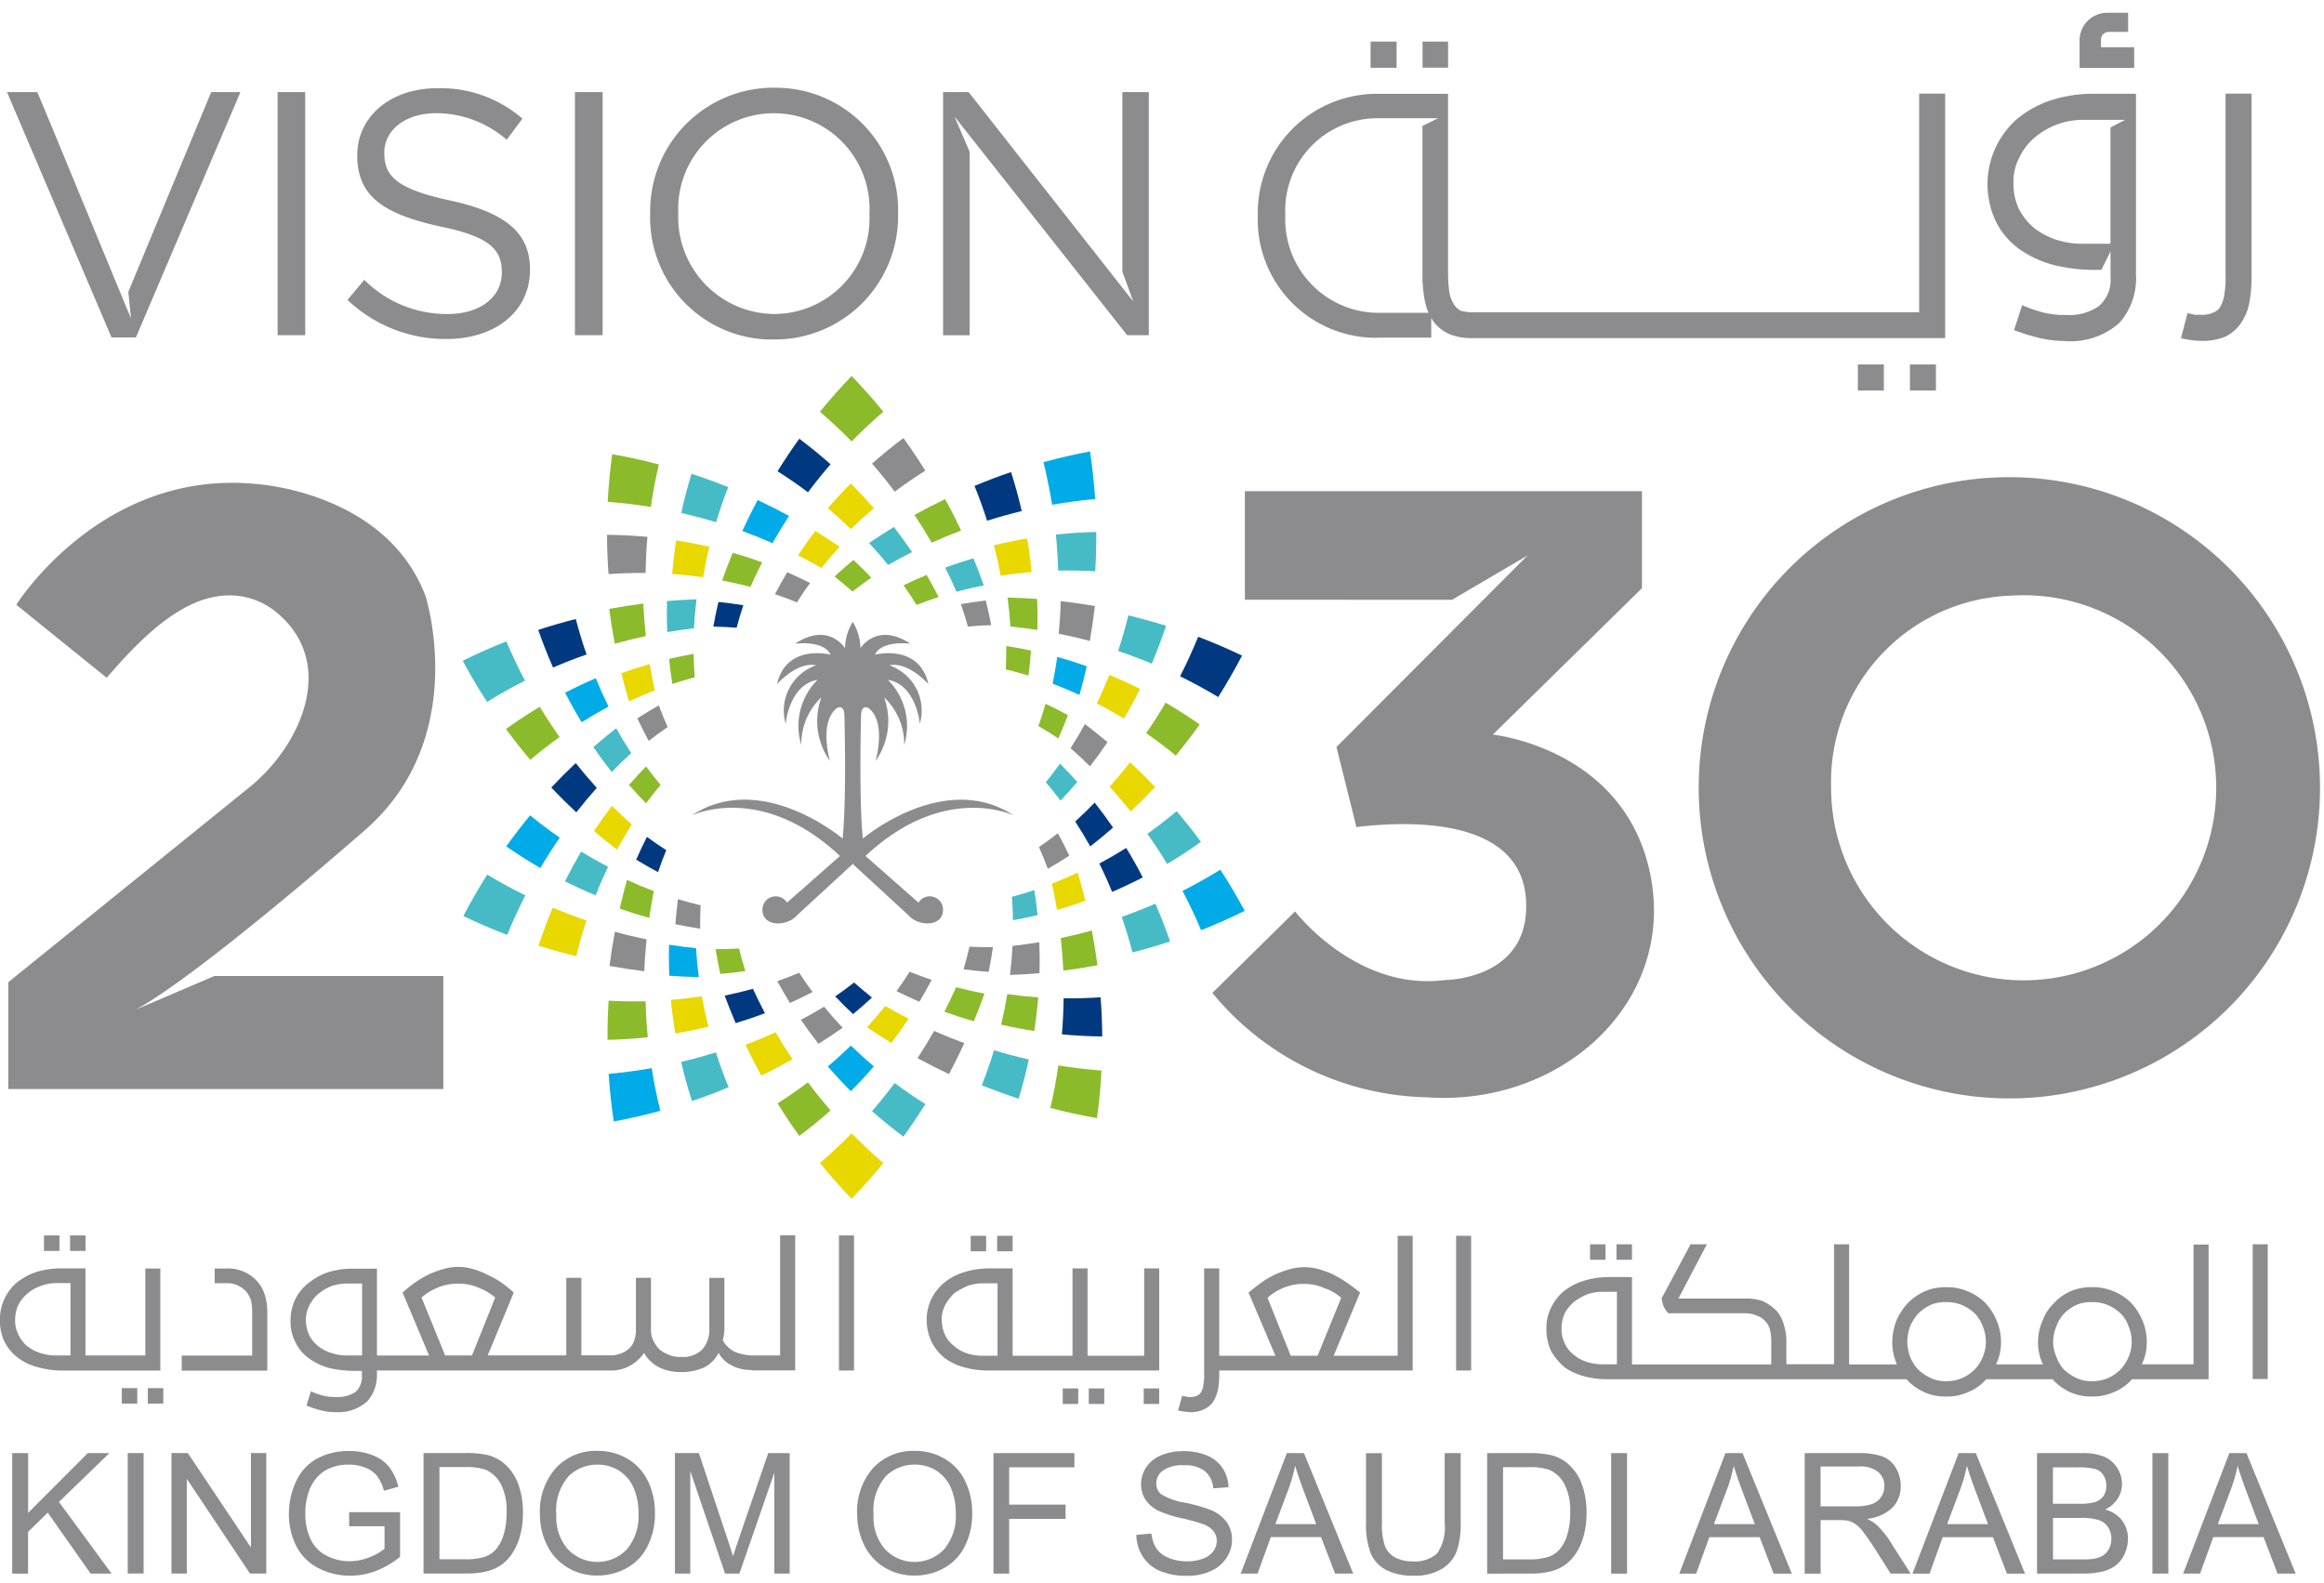 <svg xmlns="http://www.w3.org/2000/svg" width="91" height="62" viewBox="0 0 91 62">
  <g id="_2030" data-name="2030" transform="translate(0 0.5)">
    <rect id="base" width="91" height="62" transform="translate(0 -0.5)" fill="none"/>
    <path id="Path_99" data-name="Path 99" d="M211.634,182.309q-.581.265-1.177.493.292.613.619,1.205.619-.3,1.223-.639-.348-.518-.664-1.059Z" transform="translate(-181.266 -142.387)" fill="#e9d700" fill-rule="evenodd"/>
    <path id="Path_100" data-name="Path 100" d="M186.012,168.852l-3.541-2.86s3.309-5.3,9.348-4.733c0,0,5.1.267,6.673,4.381,0,0,1.771,5.488-2.3,9.117,0,0-6.45,5.669-9.036,7.087l3.069-1.314h8.967v4.426H182.158v-4.184l9.45-7.64c2-1.614,3.473-4.858,1.034-6.857a2.889,2.889,0,0,0-2.4-.593c-1.71.3-3.3,2.1-4.23,3.166Z" transform="translate(-181.833 -142.81)" fill="#8c8c8e" fill-rule="evenodd"/>
    <path id="Path_101" data-name="Path 101" d="M229.652,165.789l0-4.252h15.547v3.8l-5.84,5.735s4.886.491,6.076,5.076c1.339,5.166-3.225,9.513-8.68,9.125a11.172,11.172,0,0,1-8.377-4.087l3.239-3.191s2.4,3.135,5.864,2.687c0,0,3.027,0,3.179-2.667.2-3.515-3.964-3.645-6.641-3.324l-.782-3.135,7.483-7.5-2.959,1.736Z" transform="translate(-180.906 -142.804)" fill="#8c8c8e" fill-rule="evenodd"/>
    <path id="Path_102" data-name="Path 102" d="M259.256,161a12.164,12.164,0,1,1-12.208,12.164A12.15,12.15,0,0,1,259.256,161Zm0,4.641a7.54,7.54,0,1,1-7.024,7.523A7.3,7.3,0,0,1,259.256,165.639Z" transform="translate(-180.532 -142.814)" fill="#8c8c8e" fill-rule="evenodd"/>
    <path id="Path_103" data-name="Path 103" d="M214.518,163.03q.434-.424.9-.819-.433-.5-.9-.97-.469.469-.9.97Q214.085,162.607,214.518,163.03Z" transform="translate(-181.202 -142.809)" fill="#e9d700" fill-rule="evenodd"/>
    <path id="Path_104" data-name="Path 104" d="M214.555,159.678q.594-.607,1.241-1.164-.592-.729-1.241-1.4-.647.671-1.241,1.4.645.557,1.241,1.164Z" transform="translate(-181.208 -142.892)" fill="#8bbb2a" fill-rule="evenodd"/>
    <path id="Path_105" data-name="Path 105" d="M216.2,161.6q.578-.433,1.2-.824-.407-.655-.857-1.277-.637.477-1.229,1,.464.534.89,1.1Z" transform="translate(-181.168 -142.845)" fill="#8c8c8e" fill-rule="evenodd"/>
    <path id="Path_106" data-name="Path 106" d="M218.567,165.423q-.211-.479-.445-.945.546-.2,1.106-.365.216.523.406,1.061-.541.106-1.067.25Z" transform="translate(-181.112 -142.752)" fill="#46bbc6" fill-rule="evenodd"/>
    <path id="Path_107" data-name="Path 107" d="M217.033,165.926q-.241-.388-.508-.767c.295-.144.593-.281.9-.407q.25.427.475.866-.438.141-.863.308Z" transform="translate(-181.144 -142.739)" fill="#8bbb2a" fill-rule="evenodd"/>
    <path id="Path_108" data-name="Path 108" d="M217.618,163.549q-.32-.554-.675-1.086.594-.33,1.2-.621.331.6.627,1.231-.585.219-1.154.477Z" transform="translate(-181.136 -142.798)" fill="#8bbb2a" fill-rule="evenodd"/>
    <path id="Path_109" data-name="Path 109" d="M215.947,164.4q-.356-.441-.747-.86.481-.327.974-.628c.248.32.485.649.709.983Q216.409,164.134,215.947,164.4Z" transform="translate(-181.171 -142.776)" fill="#46bbc6" fill-rule="evenodd"/>
    <path id="Path_110" data-name="Path 110" d="M212.877,161.624q.423-.564.886-1.1-.589-.524-1.225-1-.446.621-.851,1.274.616.392,1.192.825Z" transform="translate(-181.241 -142.844)" fill="#003980" fill-rule="evenodd"/>
    <path id="Path_111" data-name="Path 111" d="M214.518,182.819q.434.423.9.819-.433.5-.9.97-.469-.47-.9-.97Q214.085,183.243,214.518,182.819Z" transform="translate(-181.202 -142.377)" fill="#00abe7" fill-rule="evenodd"/>
    <path id="Path_112" data-name="Path 112" d="M214.555,186.189q.594.607,1.241,1.164-.592.729-1.241,1.4-.647-.672-1.241-1.4.645-.556,1.241-1.164Z" transform="translate(-181.208 -142.309)" fill="#e9d700" fill-rule="evenodd"/>
    <path id="Path_113" data-name="Path 113" d="M216.2,184.259q.578.432,1.2.823-.407.654-.857,1.277-.637-.477-1.229-1Q215.777,184.824,216.2,184.259Z" transform="translate(-181.168 -142.348)" fill="#46bbc6" fill-rule="evenodd"/>
    <path id="Path_114" data-name="Path 114" d="M212.877,184.232q.423.565.886,1.1-.589.525-1.225,1-.446-.621-.851-1.275.616-.391,1.192-.826Z" transform="translate(-181.241 -142.349)" fill="#8bbb2a" fill-rule="evenodd"/>
    <path id="Path_115" data-name="Path 115" d="M220.26,164.81q.6-.093,1.209-.144-.063-.66-.173-1.314-.654.109-1.3.266.152.594.26,1.191Z" transform="translate(-181.074 -142.767)" fill="#e9d700" fill-rule="evenodd"/>
    <path id="Path_116" data-name="Path 116" d="M222.234,162.1q.836-.148,1.684-.226-.061-.938-.2-1.862-.916.171-1.822.419.2.827.337,1.668Z" transform="translate(-181.036 -142.834)" fill="#00abe7" fill-rule="evenodd"/>
    <path id="Path_117" data-name="Path 117" d="M222.461,164.617q.72-.016,1.451.025.047-.77.041-1.538-.8.017-1.581.1.069.7.089,1.413Z" transform="translate(-181.027 -142.772)" fill="#46bbc6" fill-rule="evenodd"/>
    <path id="Path_118" data-name="Path 118" d="M222.482,167.035c.039-.425.066-.851.077-1.276q.674.077,1.339.192-.08.684-.2,1.367-.6-.161-1.216-.283Z" transform="translate(-181.025 -142.719)" fill="#8c8c8e" fill-rule="evenodd"/>
    <path id="Path_119" data-name="Path 119" d="M220.628,166.756q-.035-.567-.111-1.135.58.013,1.157.055.026.608.009,1.214-.525-.081-1.055-.134Z" transform="translate(-181.064 -142.722)" fill="#8bbb2a" fill-rule="evenodd"/>
    <path id="Path_120" data-name="Path 120" d="M219,166.755q-.124-.442-.275-.878c.323-.057.647-.105.973-.143q.123.478.216.964c-.306.009-.611.029-.914.057Z" transform="translate(-181.1 -142.719)" fill="#8c8c8e" fill-rule="evenodd"/>
    <path id="Path_121" data-name="Path 121" d="M219.74,162.71q.672-.213,1.357-.379-.176-.769-.418-1.528-.723.245-1.432.543.276.677.493,1.366Z" transform="translate(-181.089 -142.818)" fill="#003980" fill-rule="evenodd"/>
    <path id="Path_122" data-name="Path 122" d="M208.806,180.928q.108.6.26,1.192-.641.155-1.3.265-.111-.655-.173-1.314.61-.051,1.209-.144Z" transform="translate(-181.323 -142.415)" fill="#e9d700" fill-rule="evenodd"/>
    <path id="Path_123" data-name="Path 123" d="M208.578,179.083q.035.568.111,1.136-.58-.013-1.157-.055-.026-.607-.008-1.214.524.082,1.055.134Z" transform="translate(-181.325 -142.455)" fill="#00abe7" fill-rule="evenodd"/>
    <path id="Path_124" data-name="Path 124" d="M206.889,183.688q.132.84.337,1.668-.9.25-1.822.419c-.092-.616-.16-1.237-.2-1.862q.848-.077,1.685-.226Z" transform="translate(-181.371 -142.36)" fill="#00abe7" fill-rule="evenodd"/>
    <path id="Path_125" data-name="Path 125" d="M209.346,183.08q.219.688.5,1.366-.711.3-1.437.541-.243-.759-.422-1.53Q208.672,183.294,209.346,183.08Z" transform="translate(-181.315 -142.372)" fill="#46bbc6" fill-rule="evenodd"/>
    <path id="Path_126" data-name="Path 126" d="M213.493,181.33c-.3.179-.6.349-.91.511q.329.482.69.941.478-.3.944-.628-.378-.4-.725-.825Z" transform="translate(-181.223 -142.407)" fill="#8c8c8e" fill-rule="evenodd"/>
    <path id="Path_127" data-name="Path 127" d="M212.535,180.025q-.422.177-.857.33.234.432.493.854.45-.2.888-.429-.275-.37-.524-.753Z" transform="translate(-181.241 -142.433)" fill="#8c8c8e" fill-rule="evenodd"/>
    <path id="Path_128" data-name="Path 128" d="M210.764,180.642q-.546.152-1.106.266.2.545.43,1.078.581-.174,1.148-.388-.248-.471-.471-.955Z" transform="translate(-181.282 -142.421)" fill="#003980" fill-rule="evenodd"/>
    <path id="Path_129" data-name="Path 129" d="M210.228,179.094q-.457.027-.918.026.078.487.184.97c.327-.027.654-.065.979-.111-.091-.293-.172-.588-.245-.884Z" transform="translate(-181.289 -142.452)" fill="#8bbb2a" fill-rule="evenodd"/>
    <path id="Path_130" data-name="Path 130" d="M206.652,181.12q.017.705.086,1.41-.782.084-1.577.1-.005-.765.043-1.534Q205.932,181.138,206.652,181.12Z" transform="translate(-181.372 -142.411)" fill="#8bbb2a" fill-rule="evenodd"/>
    <path id="Path_131" data-name="Path 131" d="M223.943,169.706q.538.278,1.061.6.336-.569.632-1.164-.593-.3-1.2-.55Q224.206,169.16,223.943,169.706Z" transform="translate(-180.995 -142.662)" fill="#e9d700" fill-rule="evenodd"/>
    <path id="Path_132" data-name="Path 132" d="M220.45,168.4q.445.106.887.24.065-.488.1-.98c-.322-.069-.645-.127-.97-.178q0,.46-.019.918Z" transform="translate(-181.065 -142.685)" fill="#8bbb2a" fill-rule="evenodd"/>
    <path id="Path_133" data-name="Path 133" d="M222.247,168.95q.531.2,1.05.439.158-.56.286-1.125-.572-.2-1.155-.364Q222.35,168.427,222.247,168.95Z" transform="translate(-181.029 -142.676)" fill="#00abe7" fill-rule="evenodd"/>
    <path id="Path_134" data-name="Path 134" d="M227.139,168.676q.762.373,1.493.812.5-.794.933-1.623c-.561-.268-1.133-.516-1.718-.737q-.322.79-.708,1.548Z" transform="translate(-180.931 -142.692)" fill="#003980" fill-rule="evenodd"/>
    <path id="Path_135" data-name="Path 135" d="M225.839,170.852q.592.413,1.158.877.491-.6.937-1.219-.652-.455-1.336-.853-.358.61-.759,1.194Z" transform="translate(-180.957 -142.641)" fill="#8bbb2a" fill-rule="evenodd"/>
    <path id="Path_136" data-name="Path 136" d="M224.758,167.7q.668.224,1.32.495.309-.727.56-1.482-.729-.228-1.476-.407-.175.71-.4,1.394Z" transform="translate(-180.979 -142.708)" fill="#46bbc6" fill-rule="evenodd"/>
    <path id="Path_137" data-name="Path 137" d="M205.217,175.97q-.264.546-.49,1.116-.61-.253-1.2-.55.3-.595.633-1.164.522.32,1.061.6Z" transform="translate(-181.405 -142.526)" fill="#46bbc6" fill-rule="evenodd"/>
    <path id="Path_138" data-name="Path 138" d="M207.219,172.826q-.293.353-.565.726-.344-.352-.669-.722.324-.372.669-.726.271.371.565.722Z" transform="translate(-181.355 -142.592)" fill="#8bbb2a" fill-rule="evenodd"/>
    <path id="Path_139" data-name="Path 139" d="M206.116,174.349q-.3.478-.577.983-.462-.354-.9-.727.337-.506.706-.987.376.375.774.731Z" transform="translate(-181.382 -142.562)" fill="#e9d700" fill-rule="evenodd"/>
    <path id="Path_140" data-name="Path 140" d="M202.053,177.07q-.387.757-.709,1.548-.877-.333-1.718-.737.431-.828.933-1.624.731.438,1.494.812Z" transform="translate(-181.483 -142.508)" fill="#46bbc6" fill-rule="evenodd"/>
    <path id="Path_141" data-name="Path 141" d="M204.39,178.026q-.226.685-.4,1.4-.748-.18-1.48-.411.25-.757.558-1.486.653.271,1.322.5Z" transform="translate(-181.425 -142.483)" fill="#e9d700" fill-rule="evenodd"/>
    <path id="Path_142" data-name="Path 142" d="M208.753,177.441q-.445-.106-.887-.24-.064.488-.1.98.482.1.97.177c0-.307,0-.613.019-.918Z" transform="translate(-181.32 -142.49)" fill="#8c8c8e" fill-rule="evenodd"/>
    <path id="Path_143" data-name="Path 143" d="M206.687,178.751q-.625-.129-1.241-.3-.124.669-.209,1.34.677.124,1.363.206c.015-.417.045-.833.086-1.248Z" transform="translate(-181.37 -142.465)" fill="#8c8c8e" fill-rule="evenodd"/>
    <path id="Path_144" data-name="Path 144" d="M206.963,176.9q-.531-.2-1.05-.439-.157.56-.286,1.125.572.2,1.156.364.077-.526.181-1.05Z" transform="translate(-181.362 -142.505)" fill="#8bbb2a" fill-rule="evenodd"/>
    <path id="Path_145" data-name="Path 145" d="M207.439,175.33q-.387-.248-.757-.521c-.149.293-.29.59-.421.892q.42.257.856.489.147-.436.322-.86Z" transform="translate(-181.35 -142.538)" fill="#003980" fill-rule="evenodd"/>
    <path id="Path_146" data-name="Path 146" d="M203.367,174.856q-.4.581-.759,1.189-.683-.394-1.336-.848.446-.62.936-1.214.565.463,1.158.872Z" transform="translate(-181.45 -142.554)" fill="#00abe7" fill-rule="evenodd"/>
    <path id="Path_147" data-name="Path 147" d="M224.039,175.845q.271.543.5,1.11.607-.261,1.2-.566-.3-.591-.648-1.155-.518.325-1.053.611Z" transform="translate(-180.993 -142.529)" fill="#003980" fill-rule="evenodd"/>
    <path id="Path_148" data-name="Path 148" d="M222.935,171.421q.391.346.763.712.357-.461.684-.946-.431-.365-.884-.71-.266.484-.562.944Z" transform="translate(-181.016 -142.624)" fill="#8c8c8e" fill-rule="evenodd"/>
    <path id="Path_149" data-name="Path 149" d="M221.987,172.728q.3.349.574.718c.226-.238.447-.481.658-.731q-.329-.368-.679-.717-.267.375-.556.73Z" transform="translate(-181.035 -142.594)" fill="#46bbc6" fill-rule="evenodd"/>
    <path id="Path_150" data-name="Path 150" d="M224.433,172.9q.429.473.827.974.493-.466.957-.958-.474-.5-.98-.973-.387.491-.8.957Z" transform="translate(-180.985 -142.595)" fill="#e9d700" fill-rule="evenodd"/>
    <path id="Path_151" data-name="Path 151" d="M223.113,174.235q.31.474.59.975.457-.359.893-.739-.343-.5-.719-.977-.371.38-.764.741Z" transform="translate(-181.012 -142.564)" fill="#003980" fill-rule="evenodd"/>
    <path id="Path_152" data-name="Path 152" d="M227.231,176.9q.4.752.728,1.538.873-.344,1.709-.759-.442-.822-.954-1.611-.726.447-1.483.832Z" transform="translate(-180.929 -142.512)" fill="#00abe7" fill-rule="evenodd"/>
    <path id="Path_153" data-name="Path 153" d="M221.7,170.573c.264.153.526.314.781.483q.2-.45.377-.911-.433-.237-.879-.447Q221.855,170.141,221.7,170.573Z" transform="translate(-181.04 -142.64)" fill="#8bbb2a" fill-rule="evenodd"/>
    <path id="Path_154" data-name="Path 154" d="M224.9,177.89q.236.683.419,1.393.746-.191,1.474-.431-.259-.754-.577-1.479Q225.564,177.655,224.9,177.89Z" transform="translate(-180.976 -142.486)" fill="#46bbc6" fill-rule="evenodd"/>
    <path id="Path_155" data-name="Path 155" d="M225.883,174.707q.408.576.774,1.18.678-.4,1.324-.865-.453-.615-.952-1.2-.559.47-1.147.887Z" transform="translate(-180.956 -142.557)" fill="#46bbc6" fill-rule="evenodd"/>
    <path id="Path_156" data-name="Path 156" d="M205.232,169.83q-.534.285-1.053.611-.344-.564-.647-1.156.589-.305,1.2-.566.233.567.5,1.11Z" transform="translate(-181.404 -142.66)" fill="#00abe7" fill-rule="evenodd"/>
    <path id="Path_157" data-name="Path 157" d="M202.038,168.842q-.758.384-1.483.832-.513-.787-.954-1.611.835-.414,1.709-.76.333.786.729,1.539Z" transform="translate(-181.483 -142.688)" fill="#46bbc6" fill-rule="evenodd"/>
    <path id="Path_158" data-name="Path 158" d="M203.36,171q-.586.42-1.146.892-.5-.59-.953-1.207.647-.466,1.325-.87.366.605.774,1.184Z" transform="translate(-181.45 -142.638)" fill="#8bbb2a" fill-rule="evenodd"/>
    <path id="Path_159" data-name="Path 159" d="M204.785,172.949q-.429-.473-.827-.974-.494.465-.957.958.474.5.98.973.387-.492.8-.957Z" transform="translate(-181.415 -142.594)" fill="#003980" fill-rule="evenodd"/>
    <path id="Path_160" data-name="Path 160" d="M206.1,171.612q-.309-.474-.59-.975-.457.36-.893.739.342.5.719.977.37-.381.764-.741Z" transform="translate(-181.383 -142.621)" fill="#46bbc6" fill-rule="evenodd"/>
    <path id="Path_161" data-name="Path 161" d="M204.394,167.833q-.665.233-1.313.512-.319-.722-.581-1.474.726-.237,1.471-.427.185.708.422,1.389Z" transform="translate(-181.425 -142.705)" fill="#003980" fill-rule="evenodd"/>
    <path id="Path_162" data-name="Path 162" d="M220.513,180.841q-.1.6-.245,1.2.643.147,1.3.249.1-.657.154-1.316-.611-.043-1.21-.128Z" transform="translate(-181.069 -142.417)" fill="#8bbb2a" fill-rule="evenodd"/>
    <path id="Path_163" data-name="Path 163" d="M222.22,176.617q.113.511.2,1.027.558-.161,1.108-.361-.135-.55-.3-1.1-.5.233-1.009.43Z" transform="translate(-181.03 -142.51)" fill="#e9d700" fill-rule="evenodd"/>
    <path id="Path_164" data-name="Path 164" d="M220.684,177.113q.034.458.042.92c.322-.058.644-.124.963-.2q-.049-.492-.127-.98-.435.144-.878.261Z" transform="translate(-181.061 -142.497)" fill="#46bbc6" fill-rule="evenodd"/>
    <path id="Path_165" data-name="Path 165" d="M222.56,178.7q.068.636.1,1.275.674-.085,1.336-.209-.089-.684-.22-1.365c-.4.113-.8.211-1.212.3Z" transform="translate(-181.023 -142.466)" fill="#8bbb2a" fill-rule="evenodd"/>
    <path id="Path_166" data-name="Path 166" d="M220.709,179q-.028.567-.1,1.136.581-.02,1.156-.07.018-.608-.007-1.214-.524.088-1.053.147Z" transform="translate(-181.062 -142.457)" fill="#8c8c8e" fill-rule="evenodd"/>
    <path id="Path_167" data-name="Path 167" d="M222.475,183.576q-.122.842-.316,1.673.907.237,1.827.4c.084-.616.144-1.239.176-1.865q-.849-.067-1.687-.2Z" transform="translate(-181.031 -142.362)" fill="#8bbb2a" fill-rule="evenodd"/>
    <path id="Path_168" data-name="Path 168" d="M221.722,175.207q.186.42.348.854.426-.244.84-.512-.211-.447-.448-.881-.362.283-.74.543Z" transform="translate(-181.04 -142.54)" fill="#8c8c8e" fill-rule="evenodd"/>
    <path id="Path_169" data-name="Path 169" d="M220.007,183q-.211.69-.48,1.373.715.286,1.443.523.233-.761.4-1.535Q220.683,183.205,220.007,183Z" transform="translate(-181.084 -142.373)" fill="#46bbc6" fill-rule="evenodd"/>
    <path id="Path_170" data-name="Path 170" d="M215.834,181.3q.452.263.916.5-.323.485-.678.95-.482-.3-.952-.615.373-.407.715-.834Z" transform="translate(-181.172 -142.407)" fill="#e9d700" fill-rule="evenodd"/>
    <path id="Path_171" data-name="Path 171" d="M216.769,179.987q.426.172.861.318-.228.436-.483.859-.453-.2-.894-.418.271-.372.515-.76Z" transform="translate(-181.149 -142.434)" fill="#8c8c8e" fill-rule="evenodd"/>
    <path id="Path_172" data-name="Path 172" d="M217.709,182.259q.583.257,1.184.477-.285.617-.6,1.213-.623-.292-1.231-.623Q217.4,182.8,217.709,182.259Z" transform="translate(-181.133 -142.388)" fill="#8c8c8e" fill-rule="evenodd"/>
    <path id="Path_173" data-name="Path 173" d="M218.552,180.58q.548.145,1.11.251-.194.548-.417,1.084-.582-.167-1.153-.374.242-.474.459-.961Z" transform="translate(-181.113 -142.422)" fill="#8bbb2a" fill-rule="evenodd"/>
    <path id="Path_174" data-name="Path 174" d="M214.641,180.4q.342.3.7.589-.361.334-.741.648-.362-.337-.7-.694c.253-.173.5-.355.739-.543Z" transform="translate(-181.197 -142.425)" fill="#003980" fill-rule="evenodd"/>
    <path id="Path_175" data-name="Path 175" d="M219.061,179.026q.457.02.918.014c-.048.325-.1.649-.171.97-.328-.022-.655-.056-.981-.1.088-.294.164-.59.232-.887Z" transform="translate(-181.098 -142.453)" fill="#8c8c8e" fill-rule="evenodd"/>
    <path id="Path_176" data-name="Path 176" d="M222.67,181.007q-.009.706-.067,1.411.784.075,1.579.083-.006-.764-.063-1.534-.729.049-1.449.039Z" transform="translate(-181.022 -142.414)" fill="#003980" fill-rule="evenodd"/>
    <path id="Path_177" data-name="Path 177" d="M208.852,164.872q-.6-.086-1.21-.128.055-.66.154-1.316.655.1,1.3.249-.144.6-.245,1.194Z" transform="translate(-181.322 -142.766)" fill="#e9d700" fill-rule="evenodd"/>
    <path id="Path_178" data-name="Path 178" d="M213.389,164.516q-.451-.262-.916-.5.322-.486.678-.95.483.3.953.615-.373.407-.715.834Z" transform="translate(-181.225 -142.773)" fill="#e9d700" fill-rule="evenodd"/>
    <path id="Path_179" data-name="Path 179" d="M212.449,165.828q-.426-.172-.862-.319.229-.436.483-.859.453.2.894.419-.271.372-.514.759Z" transform="translate(-181.243 -142.741)" fill="#8c8c8e" fill-rule="evenodd"/>
    <path id="Path_180" data-name="Path 180" d="M211.517,163.567q-.584-.258-1.184-.477.284-.617.6-1.213.623.292,1.231.623Q211.825,163.022,211.517,163.567Z" transform="translate(-181.268 -142.797)" fill="#00abe7" fill-rule="evenodd"/>
    <path id="Path_181" data-name="Path 181" d="M210.668,165.238q-.548-.145-1.109-.251.193-.549.416-1.084.583.166,1.153.374-.242.473-.459.961Z" transform="translate(-181.284 -142.756)" fill="#8bbb2a" fill-rule="evenodd"/>
    <path id="Path_182" data-name="Path 182" d="M206.855,162.184q-.837-.138-1.687-.2.048-.939.176-1.865.918.159,1.827.4-.194.832-.316,1.674Z" transform="translate(-181.372 -142.832)" fill="#8bbb2a" fill-rule="evenodd"/>
    <path id="Path_183" data-name="Path 183" d="M214.578,165.415q-.343-.3-.705-.589.361-.335.742-.648.362.337.7.694-.379.261-.738.543Z" transform="translate(-181.197 -142.751)" fill="#8bbb2a" fill-rule="evenodd"/>
    <path id="Path_184" data-name="Path 184" d="M206.651,164.708q-.72-.008-1.451.043-.056-.769-.06-1.537.8.007,1.582.078-.06.706-.07,1.414Z" transform="translate(-181.372 -142.77)" fill="#8c8c8e" fill-rule="evenodd"/>
    <path id="Path_185" data-name="Path 185" d="M207,169.2q-.113-.511-.2-1.027-.56.162-1.109.361.135.55.3,1.1.5-.233,1.009-.43Z" transform="translate(-181.361 -142.671)" fill="#e9d700" fill-rule="evenodd"/>
    <path id="Path_186" data-name="Path 186" d="M208.528,168.7q-.035-.457-.043-.919-.484.087-.963.2c.033.328.077.655.127.98q.436-.145.878-.261Z" transform="translate(-181.324 -142.678)" fill="#8bbb2a" fill-rule="evenodd"/>
    <path id="Path_187" data-name="Path 187" d="M206.659,167.128q-.069-.637-.1-1.276-.673.086-1.336.209.089.684.22,1.365c.4-.113.8-.211,1.212-.3Z" transform="translate(-181.37 -142.717)" fill="#8bbb2a" fill-rule="evenodd"/>
    <path id="Path_188" data-name="Path 188" d="M208.5,166.824q.027-.567.1-1.136-.581.019-1.156.069-.017.608.007,1.214Q207.974,166.883,208.5,166.824Z" transform="translate(-181.326 -142.72)" fill="#46bbc6" fill-rule="evenodd"/>
    <path id="Path_189" data-name="Path 189" d="M207.492,170.613q-.185-.42-.348-.854-.426.245-.84.512.21.447.447.881.362-.283.74-.543Z" transform="translate(-181.349 -142.639)" fill="#8c8c8e" fill-rule="evenodd"/>
    <path id="Path_190" data-name="Path 190" d="M210.133,166.8q.118-.443.264-.881-.485-.08-.975-.13c-.077.32-.145.643-.2.966.306.005.611.022.915.045Z" transform="translate(-181.29 -142.718)" fill="#003980" fill-rule="evenodd"/>
    <path id="Path_191" data-name="Path 191" d="M209.354,162.765q-.674-.2-1.362-.362.166-.772.4-1.533.726.236,1.439.523-.267.681-.475,1.371Z" transform="translate(-181.315 -142.817)" fill="#46bbc6" fill-rule="evenodd"/>
    <path id="Path_192" data-name="Path 192" d="M182.308,203.186v-4.718h.624v2.339l2.337-2.339h.844l-1.974,1.911,2.061,2.807h-.822L183.7,200.8l-.771.753v1.635Zm85.007,0,1.808-4.718h.671l1.927,4.718h-.71l-.549-1.429h-1.968l-.516,1.429Zm1.358-1.938h1.6l-.492-1.307q-.224-.6-.333-.979a6.027,6.027,0,0,1-.254.9Zm-2.561,1.938v-4.718h.623v4.718Zm-4.519,0v-4.718h1.767a2.192,2.192,0,0,1,.865.142,1.11,1.11,0,0,1,.51.442,1.165,1.165,0,0,1,.185.623,1.065,1.065,0,0,1-.164.569,1.174,1.174,0,0,1-.494.432,1.225,1.225,0,0,1,.658.427,1.148,1.148,0,0,1,.233.715,1.384,1.384,0,0,1-.14.616,1.2,1.2,0,0,1-.346.439,1.438,1.438,0,0,1-.515.233,3.105,3.105,0,0,1-.759.078Zm.623-2.735h1.018a2.278,2.278,0,0,0,.594-.055.657.657,0,0,0,.357-.235.679.679,0,0,0,.121-.412.763.763,0,0,0-.112-.413.573.573,0,0,0-.321-.245,2.69,2.69,0,0,0-.717-.066h-.94v1.426Zm0,2.179h1.171a2.741,2.741,0,0,0,.426-.022,1.02,1.02,0,0,0,.36-.13.683.683,0,0,0,.238-.261.829.829,0,0,0,.093-.4.79.79,0,0,0-.135-.459.712.712,0,0,0-.375-.274,2.355,2.355,0,0,0-.688-.078h-1.088v1.621Zm-5.5.557,1.809-4.718h.671l1.927,4.718h-.71l-.549-1.429H257.9l-.516,1.429Zm1.358-1.938h1.6l-.492-1.307q-.224-.595-.333-.979a6.024,6.024,0,0,1-.254.9Zm-5.579,1.938v-4.718h2.087a2.769,2.769,0,0,1,.957.127,1.051,1.051,0,0,1,.524.448,1.348,1.348,0,0,1,.193.712,1.183,1.183,0,0,1-.324.846,1.638,1.638,0,0,1-1,.438,1.574,1.574,0,0,1,.376.235,3.306,3.306,0,0,1,.517.627l.819,1.284h-.783l-.623-.982c-.182-.282-.332-.5-.45-.649a1.391,1.391,0,0,0-.315-.315.934.934,0,0,0-.284-.126,1.977,1.977,0,0,0-.348-.022h-.722v2.095Zm.623-2.635h1.339a1.985,1.985,0,0,0,.668-.089.708.708,0,0,0,.366-.283.768.768,0,0,0,.125-.423.7.7,0,0,0-.242-.55,1.128,1.128,0,0,0-.766-.216h-1.491v1.561Zm-5.534,2.635,1.808-4.718h.671l1.927,4.718h-.711l-.549-1.429h-1.968l-.516,1.429Zm1.358-1.938h1.6l-.492-1.307q-.224-.595-.333-.979a6.027,6.027,0,0,1-.254.9Zm-4.025,1.938v-4.718h.623v4.718Zm-4.855,0v-4.718h1.621a3.925,3.925,0,0,1,.838.068,1.59,1.59,0,0,1,.69.337,1.928,1.928,0,0,1,.557.806,3.165,3.165,0,0,1,.185,1.122,3.273,3.273,0,0,1-.126.952,2.279,2.279,0,0,1-.321.688,1.687,1.687,0,0,1-.429.427,1.721,1.721,0,0,1-.561.237,3.2,3.2,0,0,1-.756.08Zm.623-.557h1.006a2.421,2.421,0,0,0,.731-.087,1.05,1.05,0,0,0,.422-.245,1.48,1.48,0,0,0,.345-.6,2.93,2.93,0,0,0,.124-.91,2.2,2.2,0,0,0-.243-1.137,1.217,1.217,0,0,0-.589-.533,2.409,2.409,0,0,0-.806-.1h-.99v3.6Zm-2.283-4.162h.623v2.727a3.223,3.223,0,0,1-.161,1.13,1.374,1.374,0,0,1-.581.68,2.038,2.038,0,0,1-1.1.262,2.248,2.248,0,0,1-1.084-.228,1.3,1.3,0,0,1-.6-.66,3.143,3.143,0,0,1-.18-1.182V198.47h.623v2.723a2.652,2.652,0,0,0,.114.905.87.87,0,0,0,.391.449,1.354,1.354,0,0,0,.68.159,1.3,1.3,0,0,0,.98-.313,1.8,1.8,0,0,0,.291-1.2V198.47Zm-7.992,4.718,1.808-4.718h.671l1.927,4.718h-.71l-.549-1.429h-1.968l-.516,1.429Zm1.358-1.938h1.6l-.492-1.307c-.149-.4-.261-.723-.333-.979a6.029,6.029,0,0,1-.254.9Zm-5.438.421.587-.051a1.3,1.3,0,0,0,.193.582,1.062,1.062,0,0,0,.474.367,1.8,1.8,0,0,0,.722.139,1.739,1.739,0,0,0,.629-.106.879.879,0,0,0,.406-.291.679.679,0,0,0,.133-.4.607.607,0,0,0-.129-.388.942.942,0,0,0-.423-.278,8.253,8.253,0,0,0-.839-.23,4.275,4.275,0,0,1-.908-.295,1.278,1.278,0,0,1-.5-.44,1.083,1.083,0,0,1-.164-.588,1.2,1.2,0,0,1,.2-.667,1.259,1.259,0,0,1,.591-.472,2.254,2.254,0,0,1,.863-.16,2.353,2.353,0,0,1,.924.169,1.327,1.327,0,0,1,.615.5,1.434,1.434,0,0,1,.232.743l-.6.045a.973.973,0,0,0-.327-.676,1.264,1.264,0,0,0-.82-.228,1.315,1.315,0,0,0-.824.208.624.624,0,0,0-.259.5.536.536,0,0,0,.183.419,2.459,2.459,0,0,0,.939.337,6.248,6.248,0,0,1,1.042.3,1.437,1.437,0,0,1,.607.481,1.176,1.176,0,0,1,.194.671,1.286,1.286,0,0,1-.215.71,1.423,1.423,0,0,1-.619.518,2.15,2.15,0,0,1-.906.185,2.686,2.686,0,0,1-1.071-.186,1.5,1.5,0,0,1-.678-.562,1.589,1.589,0,0,1-.257-.848Zm-5.6,1.516v-4.718H223.9v.557h-2.554v1.461h2.208v.557h-2.208v2.143Zm-5.336-2.3a2.564,2.564,0,0,1,.629-1.839,2.141,2.141,0,0,1,1.625-.665,2.261,2.261,0,0,1,1.175.31,2.041,2.041,0,0,1,.8.872,2.827,2.827,0,0,1,.274,1.266,2.783,2.783,0,0,1-.288,1.285,1.977,1.977,0,0,1-.819.858,2.332,2.332,0,0,1-1.143.291,2.215,2.215,0,0,1-1.188-.322,2.068,2.068,0,0,1-.793-.879,2.665,2.665,0,0,1-.271-1.178Zm.642.01a1.893,1.893,0,0,0,.457,1.344,1.594,1.594,0,0,0,2.258.043l.048-.048a2.011,2.011,0,0,0,.455-1.407,2.425,2.425,0,0,0-.193-1.006,1.5,1.5,0,0,0-.568-.667,1.545,1.545,0,0,0-.839-.236,1.588,1.588,0,0,0-1.139.456,2.037,2.037,0,0,0-.477,1.52Zm-7.779,2.289v-4.718h.938l1.113,3.341c.1.31.179.543.225.7q.081-.257.251-.757l1.127-3.283h.839v4.718h-.6v-3.949l-1.368,3.949h-.562l-1.361-4.016v4.016Zm-5.285-2.3a2.568,2.568,0,0,1,.629-1.839,2.141,2.141,0,0,1,1.625-.665,2.261,2.261,0,0,1,1.175.31,2.047,2.047,0,0,1,.8.872,2.825,2.825,0,0,1,.274,1.265,2.781,2.781,0,0,1-.288,1.285,1.98,1.98,0,0,1-.819.858,2.338,2.338,0,0,1-1.143.291,2.215,2.215,0,0,1-1.188-.322,2.067,2.067,0,0,1-.793-.879,2.666,2.666,0,0,1-.271-1.178Zm.642.01a1.891,1.891,0,0,0,.457,1.344,1.594,1.594,0,0,0,2.258.044l.048-.048a2.013,2.013,0,0,0,.455-1.407,2.432,2.432,0,0,0-.194-1.005,1.5,1.5,0,0,0-.568-.667,1.544,1.544,0,0,0-.839-.236,1.588,1.588,0,0,0-1.139.456,2.036,2.036,0,0,0-.477,1.52Zm-5.2,2.289v-4.718h1.621a3.929,3.929,0,0,1,.839.068,1.591,1.591,0,0,1,.69.337,1.925,1.925,0,0,1,.557.806,3.165,3.165,0,0,1,.185,1.122,3.271,3.271,0,0,1-.126.952,2.28,2.28,0,0,1-.321.688,1.674,1.674,0,0,1-.429.427,1.721,1.721,0,0,1-.561.237,3.2,3.2,0,0,1-.756.08Zm.623-.557h1.006a2.424,2.424,0,0,0,.731-.087,1.049,1.049,0,0,0,.422-.245,1.48,1.48,0,0,0,.345-.6,2.917,2.917,0,0,0,.124-.91,2.2,2.2,0,0,0-.242-1.137,1.217,1.217,0,0,0-.59-.533,2.408,2.408,0,0,0-.806-.1h-.99v3.6Zm-3.535-1.294v-.552l1.993,0v1.75a3.514,3.514,0,0,1-.947.552,2.816,2.816,0,0,1-1,.185,2.666,2.666,0,0,1-1.26-.3,1.97,1.97,0,0,1-.856-.86,2.713,2.713,0,0,1-.289-1.259,2.918,2.918,0,0,1,.288-1.285,1.907,1.907,0,0,1,.826-.888,2.592,2.592,0,0,1,1.243-.289,2.437,2.437,0,0,1,.923.166,1.515,1.515,0,0,1,.647.461,2.064,2.064,0,0,1,.358.772l-.562.155a1.783,1.783,0,0,0-.263-.567,1.085,1.085,0,0,0-.451-.329,1.642,1.642,0,0,0-.648-.125,1.906,1.906,0,0,0-.738.131,1.376,1.376,0,0,0-.5.343,1.643,1.643,0,0,0-.3.466,2.469,2.469,0,0,0-.18.949,2.3,2.3,0,0,0,.217,1.056,1.389,1.389,0,0,0,.631.63,1.942,1.942,0,0,0,.879.207,2.071,2.071,0,0,0,.79-.157,1.984,1.984,0,0,0,.584-.333v-.879Zm-6.958,1.851v-4.718h.639l2.473,3.7v-3.7h.6v4.718h-.639l-2.473-3.708v3.708Zm-1.714,0v-4.718h.623v4.718Z" transform="translate(-181.83 -142.065)" fill="#8c8c8e" fill-rule="evenodd"/>
    <path id="Path_193" data-name="Path 193" d="M214.7,166.558a2.05,2.05,0,0,1,.3,1.028s.636-1.044,1.956-.175c0,0-1.122-.151-1.389.429,0,0,1.724-.452,2.094,1.149,0,0-.8-.892-1.528-.731a1.874,1.874,0,0,1,1.192,2.285s-.139-1.531-1.25-1.717a2.546,2.546,0,0,1,.637,2.552,2.512,2.512,0,0,0-.787-1.868,2.7,2.7,0,0,1-.336,2.494s.451-1.52-.278-2.077c0,0-.3-.185-.289.371,0,0-.086,3.188.071,4.743,0,0,3.184-2.7,5.909-.906,0,0-2.7-1.319-5.805,1.588l2.074,1.826a.52.52,0,0,1,.962.275c0,.7-.983.651-1.342.231l-2.179-2.007L214.7,176l-.016.048-2.179,2.007c-.359.421-1.343.471-1.343-.231a.52.52,0,0,1,.962-.275l2.074-1.826c-3.106-2.91-5.805-1.588-5.805-1.588,2.725-1.8,5.909.906,5.909.906.158-1.555.071-4.743.071-4.743.012-.557-.289-.371-.289-.371-.729.557-.278,2.077-.278,2.077a2.7,2.7,0,0,1-.336-2.494,2.513,2.513,0,0,0-.787,1.868,2.544,2.544,0,0,1,.637-2.552c-1.111.185-1.25,1.717-1.25,1.717a1.872,1.872,0,0,1,1.192-2.285c-.729-.162-1.528.731-1.528.731.37-1.6,2.094-1.149,2.094-1.149-.266-.58-1.389-.429-1.389-.429,1.319-.87,1.956.175,1.956.175a2.054,2.054,0,0,1,.3-1.028Z" transform="translate(-181.307 -142.703)" fill="#8c8c8e" fill-rule="evenodd"/>
    <path id="Path_194" data-name="Path 194" d="M186.608,196.695h.606v-.607h-.606Zm-1.419-6.586h-.606v.607h.606Zm2.438,6.586h.606v-.607h-.606Zm-3.46-6.586h-.606v.607h.606Zm7.75,1.806a1.483,1.483,0,0,0-.526-.383,1.572,1.572,0,0,0-.7-.128h-.446v.576h.526a.858.858,0,0,1,.4.1.989.989,0,0,1,.319.24,1.128,1.128,0,0,1,.176.336,1.831,1.831,0,0,1,.048.447v1.711h-2.759v.591h3.35v-2.318a2.176,2.176,0,0,0-.1-.656,1.337,1.337,0,0,0-.287-.512ZM214.69,195.4h.59v-5.291h-.59Zm-2.3-.591h-.973a1.951,1.951,0,0,1-.813-.144,1.134,1.134,0,0,1-.464-.448,1.932,1.932,0,0,0,.064-.559v-1.887h-.59v1.982a1.164,1.164,0,0,1-.271.815,1.058,1.058,0,0,1-.829.3,1.158,1.158,0,0,1-.478-.08,1.384,1.384,0,0,1-.367-.208,1.292,1.292,0,0,1-.239-.336.872.872,0,0,1-.1-.4V191.77h-.59v2.03a1.264,1.264,0,0,1-.08.464.716.716,0,0,1-.223.3.767.767,0,0,1-.319.176.926.926,0,0,1-.367.064h-1.148V191.77h-.59v3.038h-3.077l1.02-2.462a6.125,6.125,0,0,0-.495-.4,4.588,4.588,0,0,0-.541-.3,2.854,2.854,0,0,0-.574-.224,2.043,2.043,0,0,0-1.132,0,4.194,4.194,0,0,0-.574.208,3.746,3.746,0,0,0-.542.32,4.216,4.216,0,0,0-.494.4l1.036,2.462h-2.041v-3.4h-.941a3.212,3.212,0,0,0-.989.144,2.526,2.526,0,0,0-.766.431,1.806,1.806,0,0,0-.51.639,1.883,1.883,0,0,0-.176.8,1.729,1.729,0,0,0,.207.9,1.618,1.618,0,0,0,.526.607,2.36,2.36,0,0,0,.782.368,4.341,4.341,0,0,0,.925.112h.351v.16a.8.8,0,0,1-.255.672,1.272,1.272,0,0,1-.75.192,2.353,2.353,0,0,1-.494-.048,3.094,3.094,0,0,1-.495-.176l-.175.559a4.139,4.139,0,0,0,.59.192,1.972,1.972,0,0,0,.526.064,1.707,1.707,0,0,0,1.26-.416,1.533,1.533,0,0,0,.383-1.086V195.4h9.153a1.511,1.511,0,0,0,.765-.192,1.62,1.62,0,0,0,.542-.5,1.386,1.386,0,0,0,.574.559,1.874,1.874,0,0,0,.878.192,2.12,2.12,0,0,0,.892-.176,1.253,1.253,0,0,0,.574-.576.97.97,0,0,0,.192.256.933.933,0,0,0,.271.208,1.314,1.314,0,0,0,.4.16,1.79,1.79,0,0,0,.431.048v.016h1.706v-5.291h-.59v4.7Zm14.233,1.9h.606V196.1h-.606Zm5.757-1.887-.909-2.269a2.079,2.079,0,0,1,.686-.416,2,2,0,0,1,.749-.128,1.893,1.893,0,0,1,.781.16,1.934,1.934,0,0,1,.669.384l-.925,2.269Zm4.18,0h-2.5l1.036-2.477c-.159-.128-.335-.256-.51-.384a6,6,0,0,0-.542-.32,3.9,3.9,0,0,0-.558-.208,2.1,2.1,0,0,0-1.148,0,4.148,4.148,0,0,0-.574.208,3.669,3.669,0,0,0-.541.32c-.175.128-.335.255-.495.384l1.052,2.477h-2.2V191.4h-.59v4.124a1.722,1.722,0,0,1-.032.432.61.61,0,0,1-.08.272.343.343,0,0,1-.176.161.639.639,0,0,1-.271.048.446.446,0,0,1-.144-.016.971.971,0,0,1-.159-.032l-.159.575a2.839,2.839,0,0,0,.479.064,1.091,1.091,0,0,0,.542-.113.874.874,0,0,0,.351-.288,1.676,1.676,0,0,0,.191-.479,3.543,3.543,0,0,0,.048-.623V195.4h7.575v-5.276h-.59v4.7Zm-12.088,1.887h.606V196.1h-.606Zm-3.572-1.887h-.59a2.111,2.111,0,0,1-.622-.1,1.393,1.393,0,0,1-.495-.288,1.166,1.166,0,0,1-.351-.432,1.455,1.455,0,0,1-.128-.591,1.2,1.2,0,0,1,.144-.592,1.91,1.91,0,0,1,.351-.448,2.751,2.751,0,0,1,.526-.287,1.785,1.785,0,0,1,.574-.1h.59v2.829Zm6.331-3.421h-.59v3.421h-2.217V191.4h-.59v3.421h-2.344V191.4h-.924a3.311,3.311,0,0,0-1.007.16,2.2,2.2,0,0,0-.765.415,1.928,1.928,0,0,0-.494.64,1.9,1.9,0,0,0-.175.8,2,2,0,0,0,.207.895,1.973,1.973,0,0,0,.526.624,2.355,2.355,0,0,0,.781.352,3.429,3.429,0,0,0,.925.112h6.666v-4Zm-3.779,5.308h.606V196.1h-.606Zm-1.962-6.586h-.606v.608h.606Zm-1.036,0h-.606v.608h.606Zm18.4,5.276h.59v-5.276h-.589V195.4Zm26.326-.515a1.512,1.512,0,0,1-.335.5,1.683,1.683,0,0,1-.478.32,1.6,1.6,0,0,1-.622.112,1.29,1.29,0,0,1-.606-.128,1.913,1.913,0,0,1-.478-.32,1.431,1.431,0,0,1-.3-.5,1.513,1.513,0,0,1-.128-.592,1.594,1.594,0,0,1,.128-.608,1.439,1.439,0,0,1,.3-.5,1.829,1.829,0,0,1,.478-.336,1.469,1.469,0,0,1,.606-.112,1.594,1.594,0,0,1,.622.112,1.776,1.776,0,0,1,.495.32,1.261,1.261,0,0,1,.319.5,1.607,1.607,0,0,1,.128.623,1.528,1.528,0,0,1-.128.608Zm-5.709,0a1.5,1.5,0,0,1-.335.5,1.569,1.569,0,0,1-.494.32,1.463,1.463,0,0,1-.606.112,1.289,1.289,0,0,1-.606-.128,1.916,1.916,0,0,1-.478-.32,1.763,1.763,0,0,1-.319-.5,1.848,1.848,0,0,1-.111-.592,1.948,1.948,0,0,1,.111-.608,1.775,1.775,0,0,1,.319-.5,1.822,1.822,0,0,1,.478-.336,1.474,1.474,0,0,1,.606-.112,1.6,1.6,0,0,1,.622.112,1.774,1.774,0,0,1,.494.32,1.468,1.468,0,0,1,.319.5,1.607,1.607,0,0,1,.128.623,1.528,1.528,0,0,1-.128.608Zm-14.319.272h-.574a1.946,1.946,0,0,1-.622-.1,1.46,1.46,0,0,1-.51-.288,1.128,1.128,0,0,1-.335-.431,1.237,1.237,0,0,1-.128-.592,1.4,1.4,0,0,1,.128-.591,1.605,1.605,0,0,1,.367-.447,2.23,2.23,0,0,1,.51-.289,1.849,1.849,0,0,1,.59-.1h.574Zm22.581,0h-2.025a2.025,2.025,0,0,0,.192-.879,2.178,2.178,0,0,0-.175-.847,2.219,2.219,0,0,0-.446-.687,2.045,2.045,0,0,0-.686-.448,2.106,2.106,0,0,0-.846-.16,2.077,2.077,0,0,0-.829.16,1.948,1.948,0,0,0-.654.466,1.828,1.828,0,0,0-.446.687,2.082,2.082,0,0,0-.176.831,1.98,1.98,0,0,0,.191.879H260a2.031,2.031,0,0,0,.192-.879,2.175,2.175,0,0,0-.176-.847,2.22,2.22,0,0,0-.447-.687,2.035,2.035,0,0,0-.685-.448,2.091,2.091,0,0,0-.845-.16,2.016,2.016,0,0,0-.829.16,2.187,2.187,0,0,0-.67.466,2.323,2.323,0,0,0-.446.687,2.408,2.408,0,0,0-.16.831,2.2,2.2,0,0,0,.048.464,4.119,4.119,0,0,0,.128.416h-1.866v-4.706h-.59v4.7h-1.866v-.911a2.134,2.134,0,0,0-.1-.639,1.383,1.383,0,0,0-.271-.528,2.016,2.016,0,0,0-.526-.383,1.868,1.868,0,0,0-.717-.112h-2.615l1.116-2.126h-.638l-1.132,2.11a1.757,1.757,0,0,0,.08.336,1.489,1.489,0,0,0,.176.256h3.014a1.171,1.171,0,0,1,.478.1.768.768,0,0,1,.319.224.682.682,0,0,1,.176.336,1.786,1.786,0,0,1,.048.432v.911h-5.454v-3.421h-.924a3.3,3.3,0,0,0-1.007.16,2.367,2.367,0,0,0-.765.416,1.88,1.88,0,0,0-.478.639,1.685,1.685,0,0,0-.176.8,2,2,0,0,0,.191.9,2.493,2.493,0,0,0,.526.623,2.323,2.323,0,0,0,.781.351,3.477,3.477,0,0,0,.925.112h11.673a2.1,2.1,0,0,0,.686.5,1.971,1.971,0,0,0,.861.176,1.994,1.994,0,0,0,.877-.176,1.816,1.816,0,0,0,.7-.5h2.6a2.037,2.037,0,0,0,.67.5,1.972,1.972,0,0,0,.861.176,2,2,0,0,0,.877-.176,1.821,1.821,0,0,0,.7-.5h3v-5.276h-.59v4.7Zm2.313.575h.59v-5.276h-.59Zm-25.34-5.276H244.1v.608h.606Zm1.036,0h-.606v.608h.606Zm-57.622.949h-.59v3.405h-2.344V191.4h-.925a3.327,3.327,0,0,0-1.007.144,2.529,2.529,0,0,0-.765.416,1.91,1.91,0,0,0-.654,1.438,1.956,1.956,0,0,0,.192.9,1.875,1.875,0,0,0,.541.623,2.257,2.257,0,0,0,.766.352,3.615,3.615,0,0,0,.925.128h3.859v-4ZM184.6,194.81h-.574a1.957,1.957,0,0,1-.622-.1,1.744,1.744,0,0,1-.51-.272,1.334,1.334,0,0,1-.335-.448,1.2,1.2,0,0,1-.127-.591,1.387,1.387,0,0,1,.127-.575,1.583,1.583,0,0,1,.877-.737,1.826,1.826,0,0,1,.59-.112h.574v2.832Zm11.417,0h-.59a1.958,1.958,0,0,1-.622-.1,1.436,1.436,0,0,1-.51-.272,1.173,1.173,0,0,1-.351-.432,1.4,1.4,0,0,1-.128-.591,1.189,1.189,0,0,1,.144-.575,1.417,1.417,0,0,1,.351-.448,2.054,2.054,0,0,1,.51-.3,1.973,1.973,0,0,1,.606-.1h.59v2.814Zm3.253,0-.925-2.27a2.452,2.452,0,0,1,.7-.416,2.306,2.306,0,0,1,.75-.128,1.954,1.954,0,0,1,.781.16,2.357,2.357,0,0,1,.654.384l-.909,2.27Z" transform="translate(-181.839 -142.231)" fill="#8c8c8e" fill-rule="evenodd"/>
    <path id="Path_195" data-name="Path 195" d="M253.619,156.943h1.018v1.021h-1.018Zm2.038,0h1.019v1.021h-1.019Zm-20.1-11.617h-1.019V144.3h1.019Zm24.389,7.106a4.287,4.287,0,0,0,1.338.616,6.588,6.588,0,0,0,1.613.192h.255l.361-.724v1a1.357,1.357,0,0,1-.467,1.149,2.021,2.021,0,0,1-1.274.34,3.474,3.474,0,0,1-.849-.085,5.278,5.278,0,0,1-.87-.3l-.319.979a7.732,7.732,0,0,0,1.04.319,4.428,4.428,0,0,0,.913.106,2.88,2.88,0,0,0,2.165-.7,2.638,2.638,0,0,0,.658-1.894v-7.086h-1.613a5.419,5.419,0,0,0-1.719.255,4.138,4.138,0,0,0-1.316.723,3.4,3.4,0,0,0-.829,4.043,2.953,2.953,0,0,0,.913,1.064Zm0-3.6a2.242,2.242,0,0,1,.615-.787,2.919,2.919,0,0,1,1.889-.681h1.634l-.573.3v4.553h-1.04a3.371,3.371,0,0,1-1.062-.149,2.969,2.969,0,0,1-.89-.468,2.487,2.487,0,0,1-.594-.745,2.256,2.256,0,0,1-.212-1.021,1.986,1.986,0,0,1,.232-1Zm-22.373-3.511h-1V144.3h1Zm29.526,10.7a3.7,3.7,0,0,1-.828-.106l.255-.979a1.823,1.823,0,0,1,.276.064h.255a1.018,1.018,0,0,0,.467-.085.505.505,0,0,0,.3-.256,1.335,1.335,0,0,0,.149-.49,3.683,3.683,0,0,0,.043-.724v-7.107h1.018v7.108a5.386,5.386,0,0,1-.085,1.064,2.078,2.078,0,0,1-.339.83,1.552,1.552,0,0,1-.594.511,2.327,2.327,0,0,1-.913.17Zm-32.285-.128h2.1v-.767a.478.478,0,0,1,.064.106,1.619,1.619,0,0,0,.616.511,2.257,2.257,0,0,0,.913.17h18.53v-9.575h-1.019V154.9H238.549a1.586,1.586,0,0,1-.488-.064.69.69,0,0,1-.276-.276,1.313,1.313,0,0,1-.17-.49,6.267,6.267,0,0,1-.043-.724v-7h-2.738a4.662,4.662,0,0,0-4.713,4.611c0,.052,0,.1,0,.155v.021a4.632,4.632,0,0,0,4.5,4.765c.065,0,.13,0,.2,0ZM231.2,151.09a3.611,3.611,0,0,1,3.608-3.788h2.377l-.615.3v5.745a5.272,5.272,0,0,0,.085,1.064,2.9,2.9,0,0,0,.149.511h-1.974a3.659,3.659,0,0,1-3.63-3.808v-.022Zm32.17-7.918h.831v.749h-.762a.3.3,0,0,0-.3.3v.3h1.3v.81H262.3V144.25a1.08,1.08,0,0,1,1.075-1.077Z" transform="translate(-180.871 -143.172)" fill="#8c8c8e" fill-rule="evenodd"/>
    <path id="Path_196" data-name="Path 196" d="M225.779,146.219h1.039v9.521h-.848l-6.763-8.565.594,1.382v7.184h-1.039V146.22h1l6.446,8.2-.426-1.169v-7.035ZM186.2,155.826l-4.092-9.606h1.187l.594,1.424,2.8,6.78.275.66-.105-1.042,3.244-7.821h1.145l-4.092,9.606Zm18.15-9.606h1.081v9.521h-1.084v-9.521ZM215.879,151a3.742,3.742,0,0,1-3.732,3.91,3.792,3.792,0,0,1-3.754-3.932v-.021a3.747,3.747,0,1,1,7.486.021Zm-3.732-4.952a4.832,4.832,0,0,0-4.855,4.808c0,.041,0,.081,0,.122V151a4.773,4.773,0,0,0,4.632,4.908q.1,0,.2,0A4.825,4.825,0,0,0,217,151.139c0-.053,0-.106,0-.159v-.021a4.79,4.79,0,0,0-4.668-4.908c-.062,0-.125,0-.187,0Zm-9.562,7.12v.021c0,1.636-1.378,2.7-3.265,2.7a5.565,5.565,0,0,1-3.88-1.531l.658-.786a4.566,4.566,0,0,0,3.265,1.339c1.293,0,2.12-.68,2.12-1.615v-.022c0-.892-.467-1.4-2.48-1.806-2.184-.49-3.18-1.19-3.18-2.763v-.022c0-1.509,1.315-2.614,3.117-2.614a4.894,4.894,0,0,1,3.35,1.19l-.615.829a4.223,4.223,0,0,0-2.756-1.042c-1.23,0-2.036.68-2.036,1.53v.042c0,.892.488,1.4,2.587,1.849,2.12.467,3.117,1.233,3.117,2.7Zm-8.8,2.572h-1.081v-9.521h1.081Z" transform="translate(-181.834 -143.114)" fill="#8c8c8e" fill-rule="evenodd"/>
  </g>
</svg>
